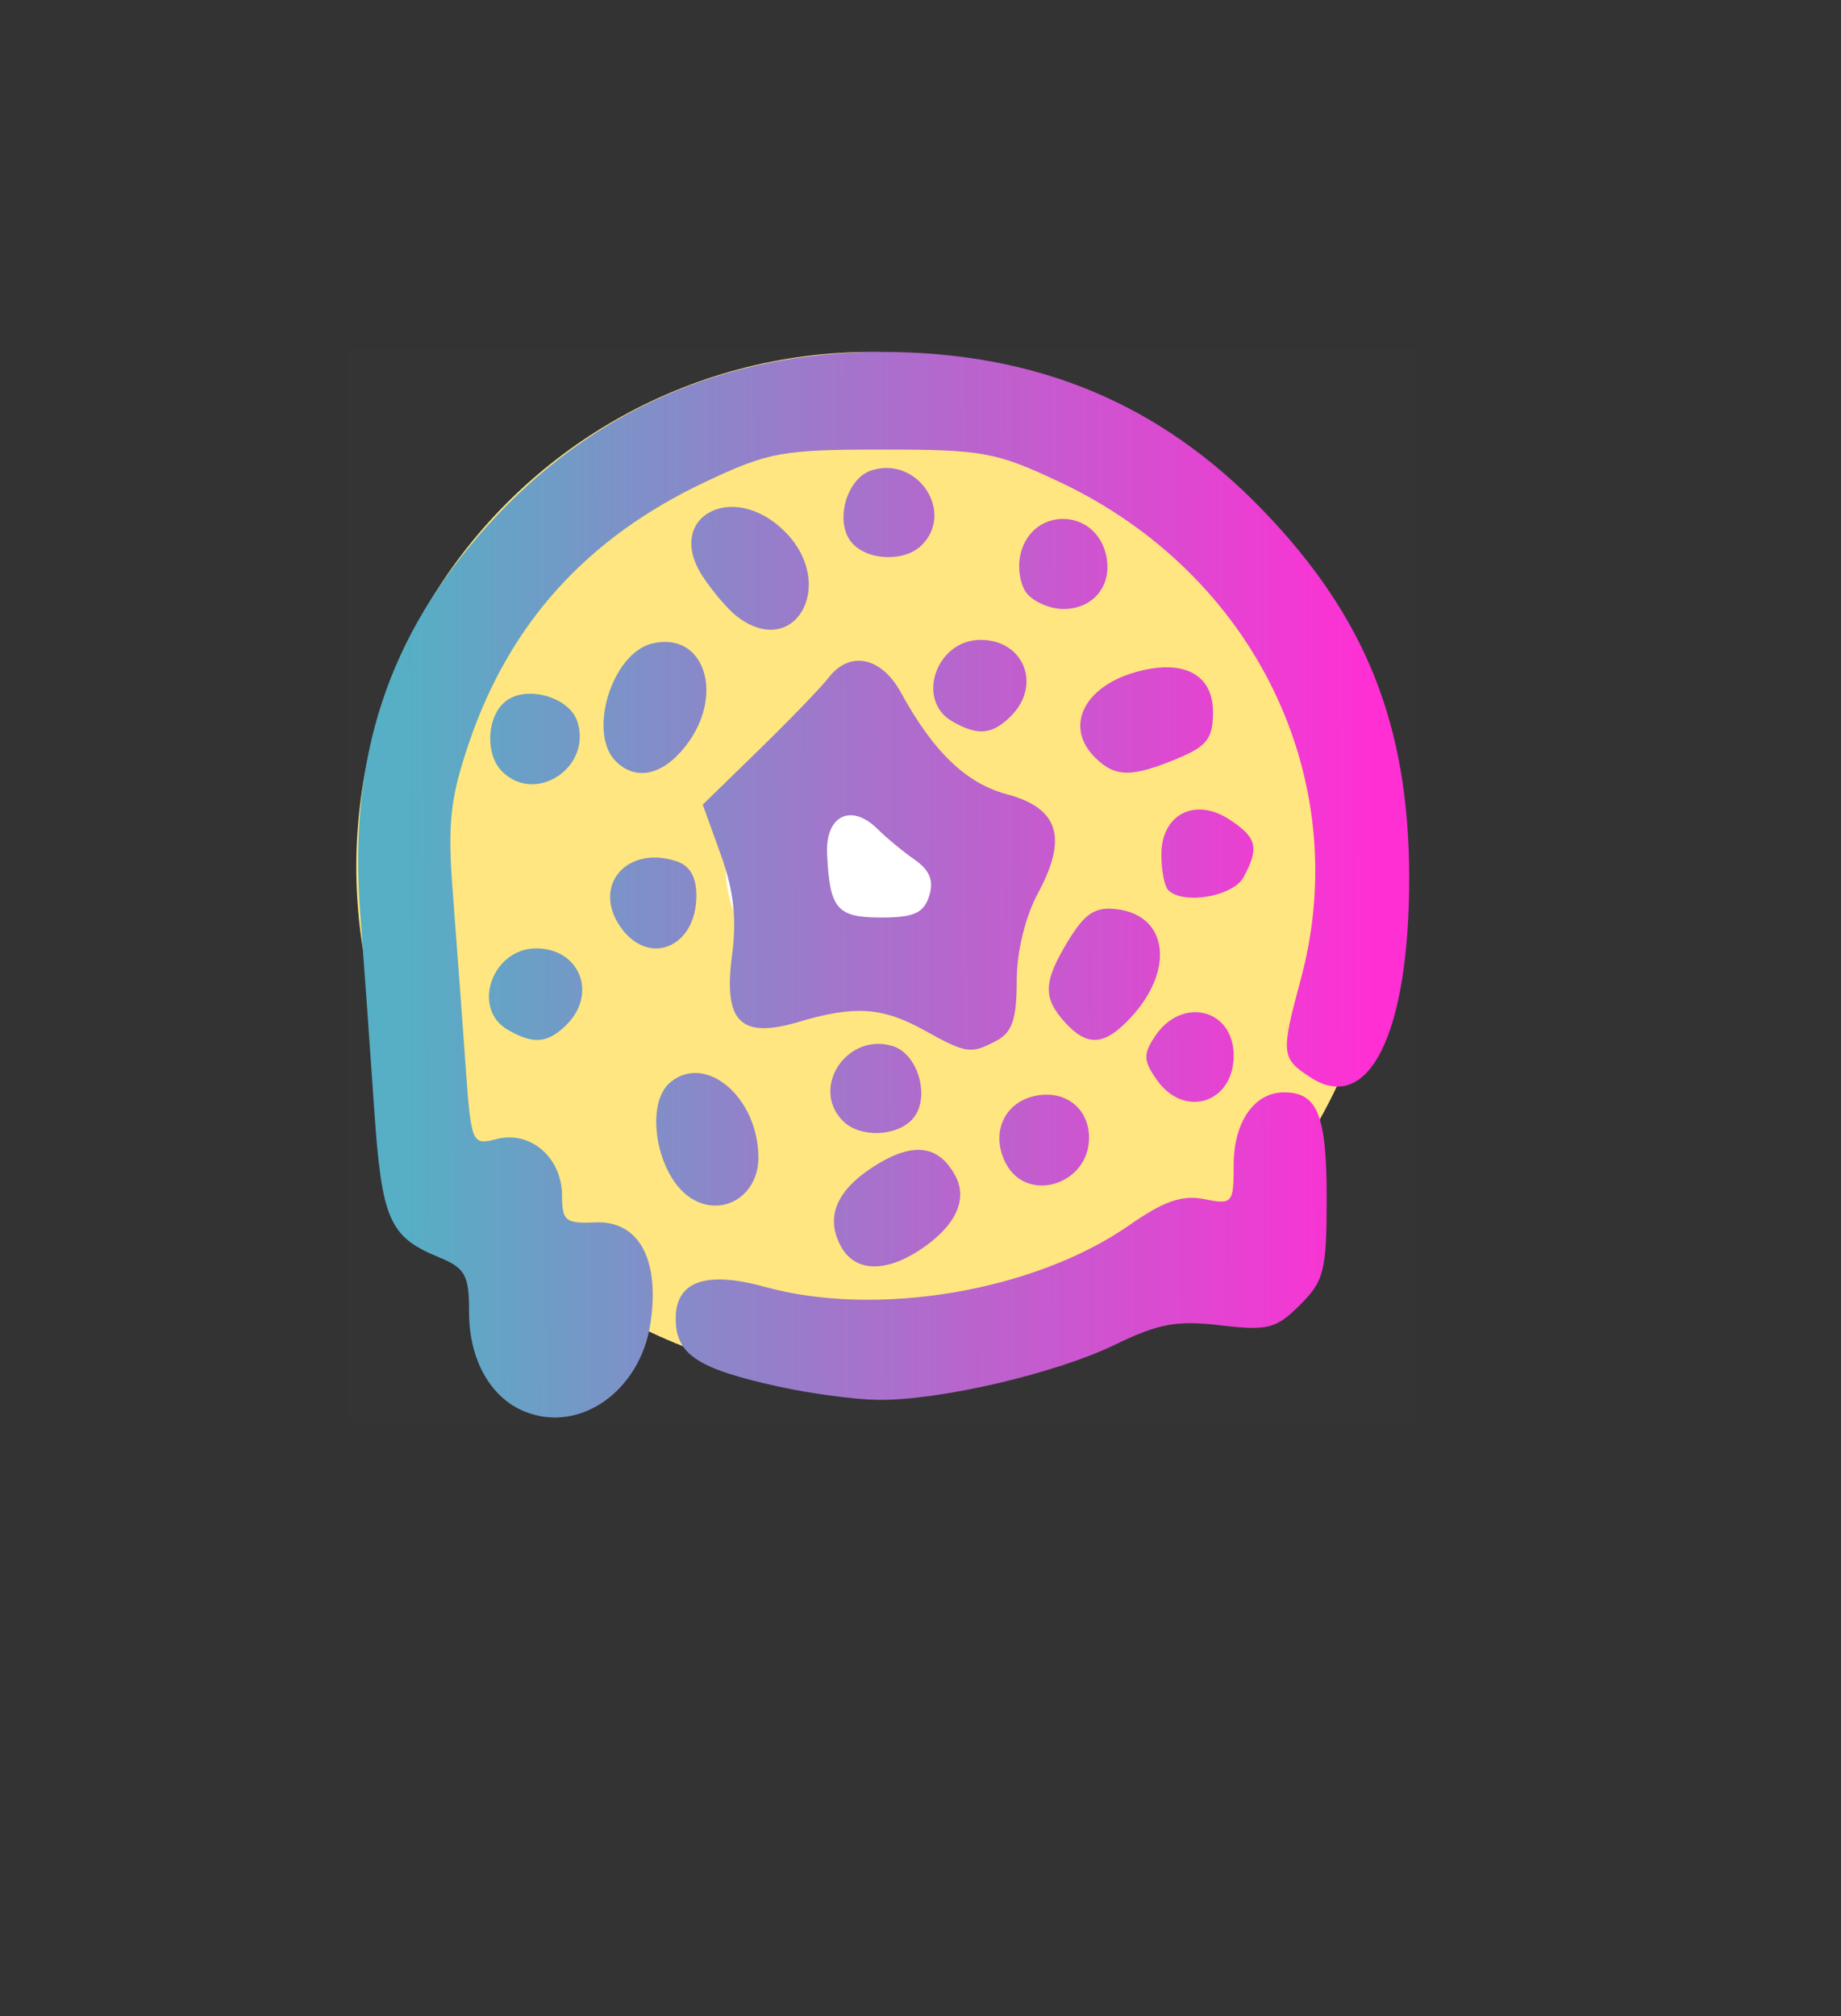 <?xml version="1.0" encoding="UTF-8" standalone="no"?>
<!-- Created with Inkscape (http://www.inkscape.org/) -->

<svg
   xmlns:dc="http://purl.org/dc/elements/1.1/"
   xmlns:cc="http://creativecommons.org/ns#"
   xmlns:rdf="http://www.w3.org/1999/02/22-rdf-syntax-ns#"
   xmlns:svg="http://www.w3.org/2000/svg"
   xmlns="http://www.w3.org/2000/svg"
   xmlns:xlink="http://www.w3.org/1999/xlink"
   xmlns:sodipodi="http://sodipodi.sourceforge.net/DTD/sodipodi-0.dtd"
   xmlns:inkscape="http://www.inkscape.org/namespaces/inkscape"
   version="1.1"
   id="svg3713"
   width="116"
   height="127"
   viewBox="0 0 116 127"
   sodipodi:docname="Icona.svg"
   inkscape:version="0.92.4 (5da689c313, 2019-01-14)">
  <rect x="0" y="0" width="116" height="127" fill="#333333" stroke="none"/>
  <defs
     id="defs3717">
    <linearGradient
       inkscape:collect="always"
       id="linearGradient3776">
      <stop
         style="stop-color:#ff2fd4;stop-opacity:1"
         offset="0"
         id="stop3772" />
      <stop
         style="stop-color:#56afc4;stop-opacity:1"
         offset="1"
         id="stop3774" />
    </linearGradient>
    <linearGradient
       inkscape:collect="always"
       xlink:href="#linearGradient3776"
       id="linearGradient3778"
       x1="85.737"
       y1="62.83"
       x2="26.517"
       y2="63.007"
       gradientUnits="userSpaceOnUse"
       gradientTransform="matrix(1.027,0,0,1.027,-1.169,-11.393)" />
  </defs>
  <sodipodi:namedview
     pagecolor="#ffffff"
     bordercolor="#666666"
     borderopacity="1"
     objecttolerance="10"
     gridtolerance="10"
     guidetolerance="10"
     inkscape:pageopacity="0"
     inkscape:pageshadow="2"
     inkscape:window-width="1920"
     inkscape:window-height="1005"
     id="namedview3715"
     showgrid="false"
     inkscape:zoom="8"
     inkscape:cx="24.633449"
     inkscape:cy="68.796637"
     inkscape:window-x="-9"
     inkscape:window-y="-9"
     inkscape:window-maximized="1"
     inkscape:current-layer="svg3713" />
  <g
     id="g4696">
    <rect
       y="22.016"
       x="21.847"
       height="67.529"
       width="67.529"
       id="rect4687"
       style="fill:#ffffff;fill-opacity:0.004;stroke-width:1.209" />
    <g
       transform="translate(-0.53,3.712)"
       id="g4685">
      <circle
         style="fill:#ffe680;fill-opacity:1;stroke-width:0.953"
         id="path4671"
         cx="55.419"
         cy="50.898"
         r="32.439" />
      <ellipse
         style="fill:#ffffff;fill-opacity:1;stroke-width:0.865"
         id="path4677"
         cx="54.595"
         cy="50.986"
         rx="8.337"
         ry="7.955" />
      <path
         inkscape:connector-curvature="0"
         id="path3763"
         d="m 33.574,85.203 c -2.151,-0.885 -3.488,-3.276 -3.488,-6.239 0,-2.374 -0.228,-2.787 -1.932,-3.489 -3.103,-1.279 -3.573,-2.364 -4.048,-9.337 -0.245,-3.599 -0.644,-9.182 -0.887,-12.406 -0.738,-9.794 1.776,-17.407 8.041,-24.348 6.51,-7.212 14.949,-10.928 24.817,-10.928 9.746,0 17.508,3.222 24.021,9.971 6.491,6.727 9.21,13.54 9.223,23.112 0.014,9.824 -2.545,15.016 -6.221,12.619 -1.85,-1.206 -1.877,-1.48 -0.607,-6.186 3.388,-12.562 -2.895,-25.52 -15.182,-31.313 -4.023,-1.897 -4.86,-2.05 -11.185,-2.05 -6.312,0 -7.166,0.156 -11.148,2.033 -7.478,3.526 -12.347,8.908 -14.912,16.483 -1.17,3.456 -1.34,5.03 -1.009,9.34 0.219,2.851 0.57,7.612 0.782,10.581 0.382,5.372 0.392,5.396 2.019,4.989 2.117,-0.529 4.086,1.194 4.086,3.576 0,1.588 0.222,1.766 2.09,1.681 2.744,-0.125 4.089,2.329 3.482,6.355 -0.646,4.29 -4.488,6.975 -7.944,5.553 z M 49.617,83.642 c -5.154,-1.131 -6.51,-2.027 -6.51,-4.299 0,-2.345 1.898,-3.017 5.621,-1.988 7.073,1.954 16.998,0.272 22.967,-3.892 2.171,-1.515 3.323,-1.914 4.72,-1.636 1.778,0.354 1.848,0.271 1.848,-2.161 0,-2.695 1.299,-4.565 3.171,-4.565 2.112,0 2.688,1.421 2.688,6.637 0,4.602 -0.159,5.241 -1.682,6.756 -1.509,1.501 -2.026,1.633 -5.012,1.282 -2.741,-0.323 -3.914,-0.108 -6.63,1.214 -3.759,1.83 -11.143,3.544 -14.996,3.48 -1.432,-0.024 -4.215,-0.397 -6.185,-0.829 z m 3.893,-8.848 c -1.009,-1.876 -0.257,-3.59 2.252,-5.134 2.352,-1.447 3.929,-1.224 4.964,0.7 0.814,1.513 -0.011,3.218 -2.27,4.691 -2.203,1.436 -4.087,1.339 -4.945,-0.257 z M 44.018,71.732 c -2.131,-1.416 -2.9,-5.905 -1.245,-7.271 2.243,-1.852 5.542,0.977 5.542,4.753 0,2.454 -2.335,3.822 -4.297,2.519 z m 19.909,-2.12 c -0.984,-1.829 -0.207,-3.783 1.693,-4.257 1.938,-0.484 3.529,0.693 3.529,2.612 0,2.937 -3.871,4.156 -5.221,1.645 z M 53.654,66.915 c -2.104,-2.094 0.256,-5.635 3.148,-4.722 1.587,0.501 2.354,3.238 1.272,4.536 -0.968,1.16 -3.341,1.26 -4.42,0.186 z M 73.426,64.321 c -0.856,-1.216 -0.874,-1.624 -0.122,-2.753 1.688,-2.535 4.959,-1.733 4.959,1.215 0,2.994 -3.115,3.985 -4.837,1.538 z M 58.742,61.177 c -2.607,-1.446 -4.376,-1.562 -7.889,-0.514 -3.666,1.093 -4.758,-2.43e-4 -4.197,-4.204 0.305,-2.291 0.105,-4.08 -0.711,-6.338 l -1.137,-3.145 3.544,-3.452 c 1.949,-1.899 3.922,-3.942 4.384,-4.542 1.333,-1.73 3.326,-1.322 4.562,0.935 2.051,3.746 4.108,5.717 6.684,6.408 3.251,0.871 3.837,2.725 1.961,6.208 -0.821,1.525 -1.351,3.708 -1.351,5.571 0,2.366 -0.287,3.217 -1.259,3.735 -1.634,0.87 -1.896,0.832 -4.59,-0.662 z m 0.334,-8.442 c 0.305,-0.957 0.042,-1.625 -0.901,-2.282 -0.733,-0.511 -1.787,-1.381 -2.342,-1.933 -1.666,-1.658 -3.301,-0.861 -3.189,1.553 0.162,3.48 0.617,4.015 3.419,4.015 2.046,0 2.67,-0.281 3.012,-1.353 z m -26.548,8.428 c -2.317,-1.343 -0.996,-5.131 1.79,-5.131 2.742,0 3.873,2.856 1.907,4.812 -1.177,1.171 -2.09,1.25 -3.697,0.318 z m 35.094,-0.485 c -1.404,-1.544 -1.356,-2.564 0.243,-5.173 1.036,-1.69 1.679,-2.104 3.024,-1.943 3.246,0.387 3.682,3.846 0.863,6.857 -1.643,1.755 -2.71,1.822 -4.131,0.26 z M 39.635,54.694 c -1.813,-2.575 0.338,-5.159 3.472,-4.169 0.884,0.279 1.302,0.98 1.302,2.182 0,3.26 -2.999,4.509 -4.774,1.987 z m 34.505,-2.333 c -0.239,-0.238 -0.434,-1.248 -0.434,-2.245 0,-2.525 2.117,-3.621 4.275,-2.213 1.75,1.141 1.91,1.778 0.91,3.637 -0.658,1.224 -3.801,1.767 -4.751,0.821 z M 32.169,44.889 C 31.09,43.815 31.19,41.453 32.356,40.491 c 1.304,-1.077 4.055,-0.313 4.558,1.266 0.918,2.877 -2.641,5.227 -4.745,3.133 z m 7.161,-0.648 c -1.784,-1.775 -0.252,-6.779 2.268,-7.408 3.323,-0.83 4.656,3.26 2.111,6.479 -1.447,1.83 -3.118,2.185 -4.38,0.93 z m 30.19,-0.241 c -1.926,-1.917 -0.722,-4.441 2.564,-5.373 2.994,-0.849 4.877,0.122 4.877,2.516 0,1.667 -0.374,2.153 -2.258,2.936 -2.881,1.198 -3.915,1.182 -5.183,-0.079 z m -8.998,-2.273 c -2.317,-1.343 -0.996,-5.131 1.79,-5.131 2.742,0 3.873,2.856 1.907,4.812 -1.177,1.171 -2.09,1.25 -3.697,0.318 z M 46.964,35.118 c -0.564,-0.434 -1.537,-1.571 -2.162,-2.527 -2.436,-3.724 1.891,-6.089 5.17,-2.826 3.345,3.329 0.633,8.155 -3.008,5.353 z M 65.249,33.69 c -0.451,-0.541 -0.628,-1.659 -0.404,-2.548 0.732,-2.903 4.624,-2.882 5.358,0.028 0.484,1.917 -0.723,3.483 -2.682,3.483 -0.807,0 -1.83,-0.433 -2.272,-0.963 z M 54.181,30.451 c -1.082,-1.298 -0.315,-4.035 1.272,-4.536 2.892,-0.913 5.253,2.628 3.148,4.722 -1.079,1.074 -3.453,0.974 -4.42,-0.186 z"
         style="fill:url(#linearGradient3778);fill-opacity:1;stroke-width:0.649" />
    </g>
  </g>
</svg>
